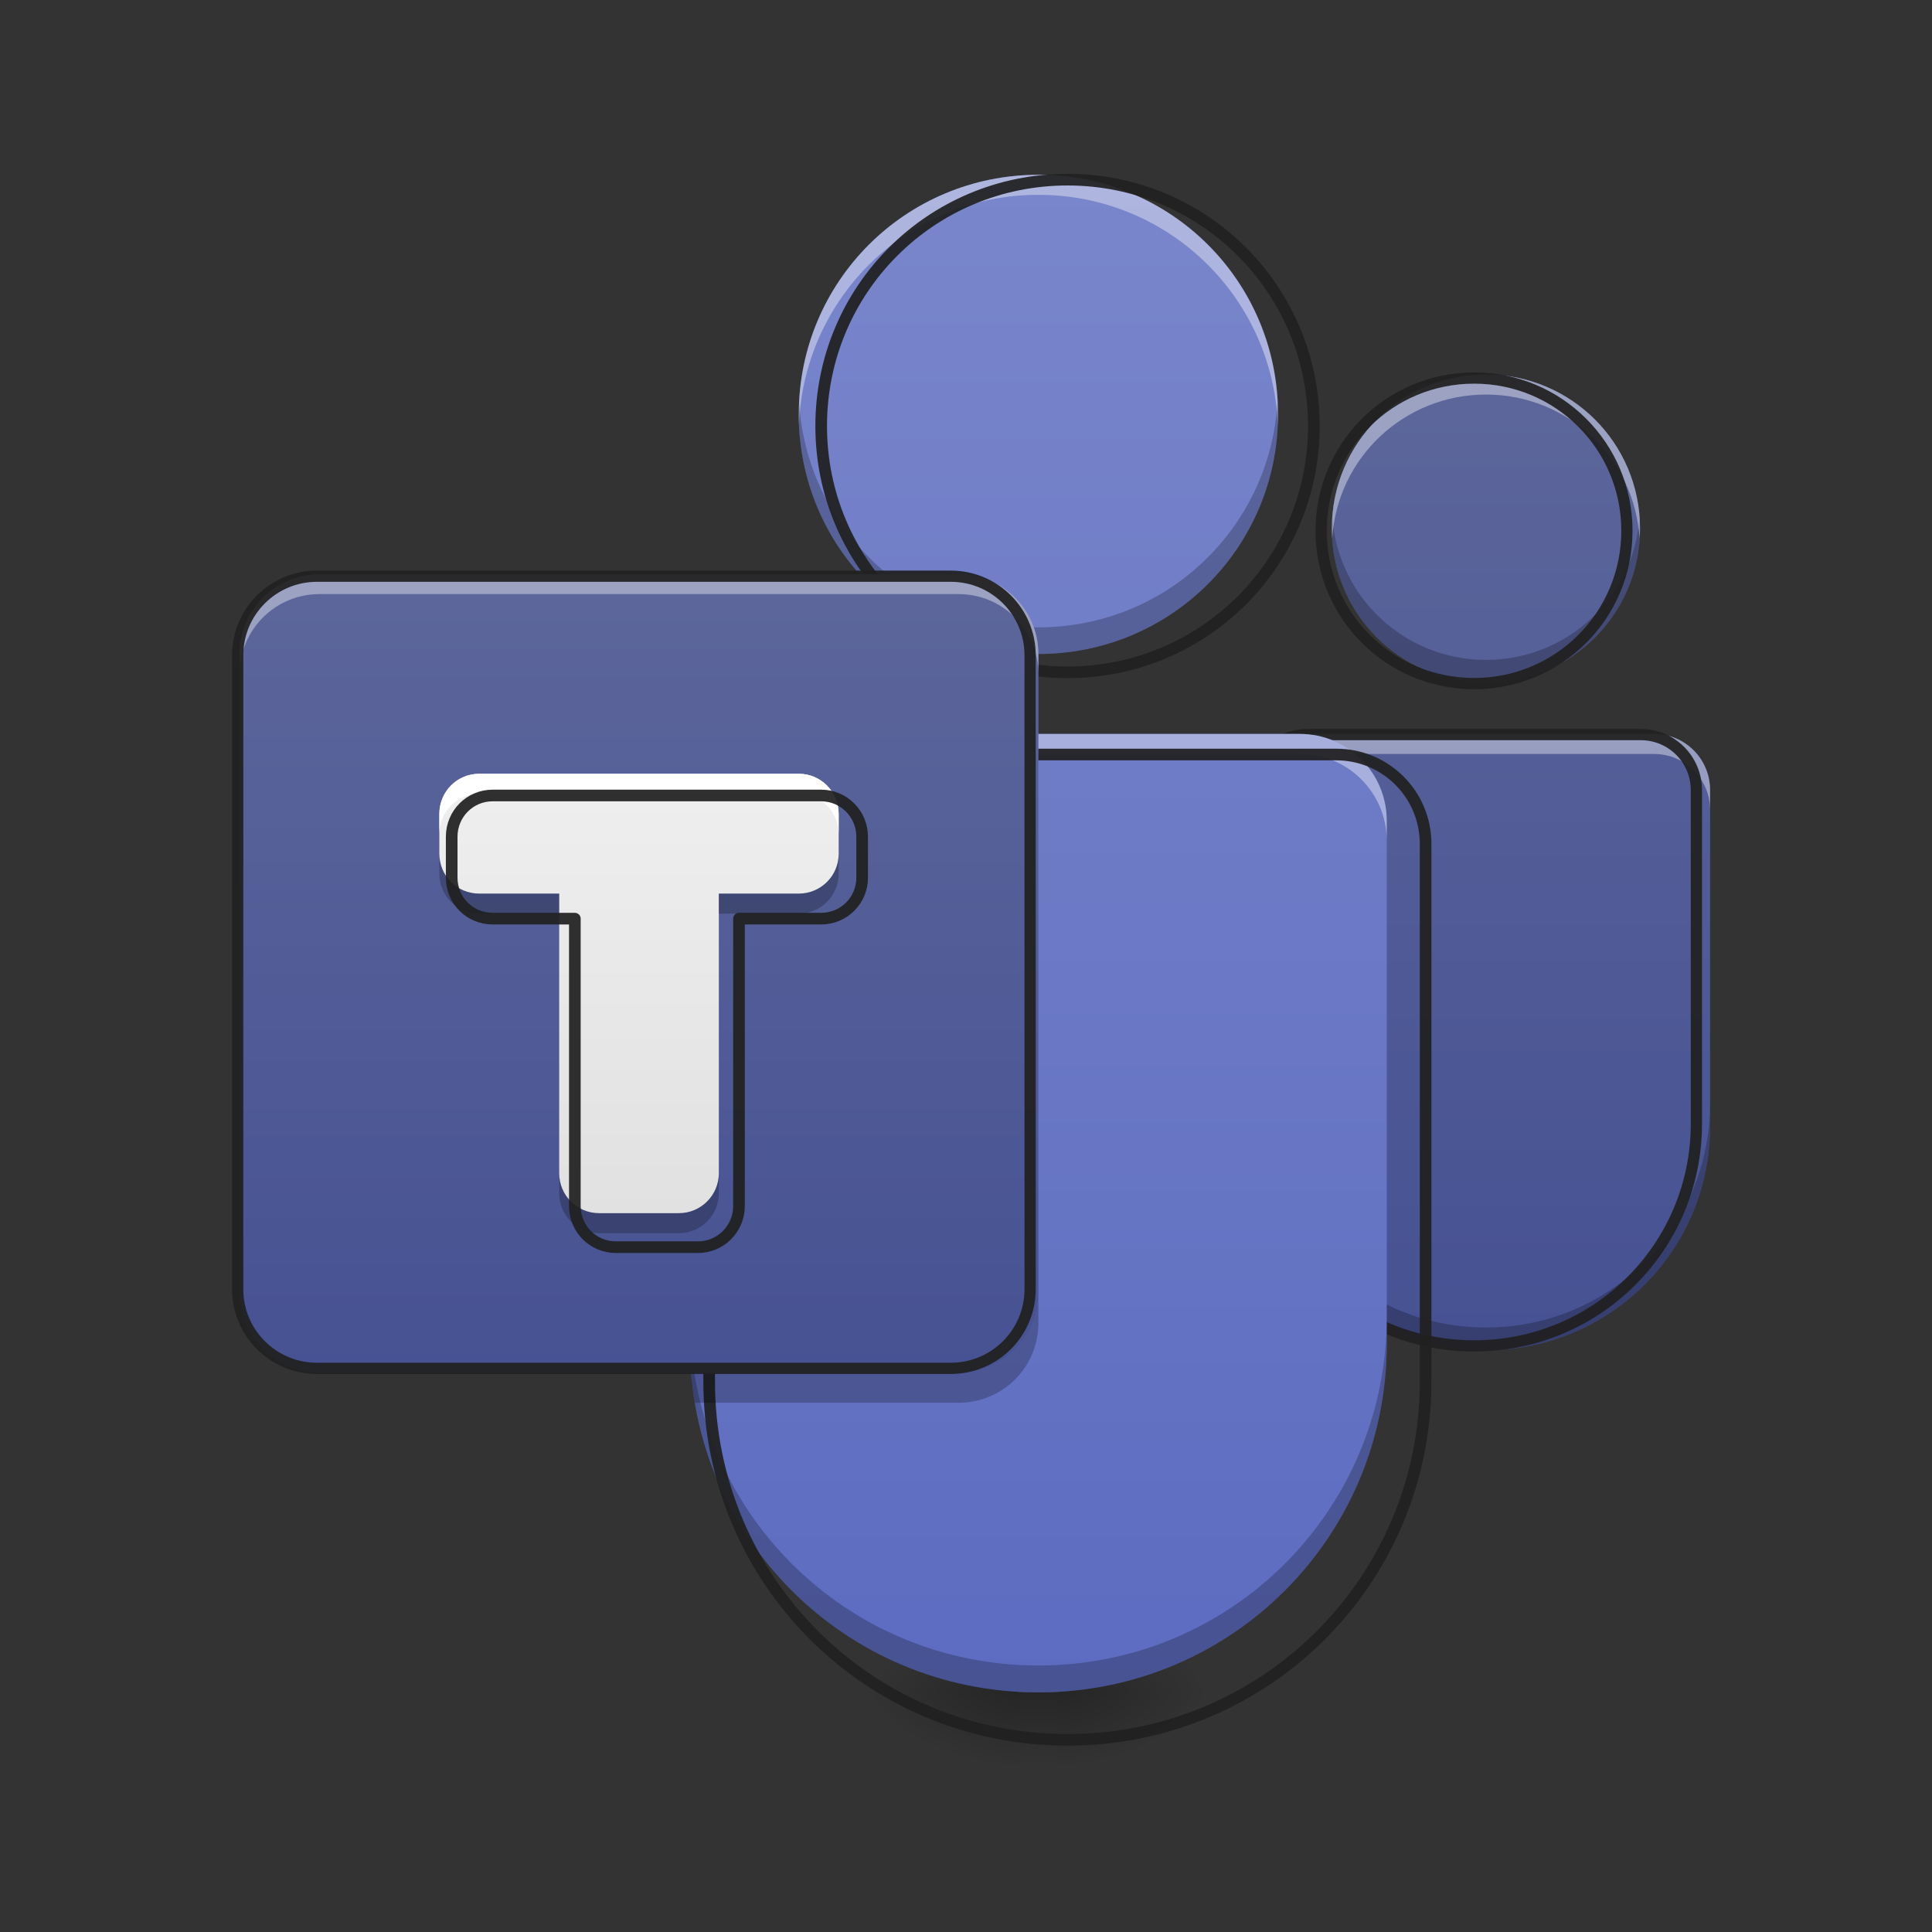 <?xml version="1.0" encoding="UTF-8"?>
<svg xmlns="http://www.w3.org/2000/svg" xmlns:xlink="http://www.w3.org/1999/xlink" width="32px" height="32px" viewBox="0 0 32 32" version="1.1">
<rect x="0" y="0" width="32" height="32" fill="#333333" stroke="none"/>
<defs>
<linearGradient id="linear0" gradientUnits="userSpaceOnUse" x1="402.167" y1="106.5" x2="402.167" y2="-147.5" gradientTransform="matrix(0.062,0,0,0.062,0,15.422)">
<stop offset="0" style="stop-color:rgb(36.078%,41.961%,75.294%);stop-opacity:1;"/>
<stop offset="1" style="stop-color:rgb(47.451%,52.549%,79.608%);stop-opacity:1;"/>
</linearGradient>
<linearGradient id="linear1" gradientUnits="userSpaceOnUse" x1="254" y1="233.5" x2="254" y2="254.667" gradientTransform="matrix(0.003,0,0,0.062,16.458,13.438)">
<stop offset="0" style="stop-color:rgb(0%,0%,0%);stop-opacity:0.275;"/>
<stop offset="1" style="stop-color:rgb(0%,0%,0%);stop-opacity:0;"/>
</linearGradient>
<radialGradient id="radial0" gradientUnits="userSpaceOnUse" cx="450.909" cy="189.579" fx="450.909" fy="189.579" r="21.167" gradientTransform="matrix(0,-0.078,-0.141,-0,43.857,63.589)">
<stop offset="0" style="stop-color:rgb(0%,0%,0%);stop-opacity:0.314;"/>
<stop offset="0.222" style="stop-color:rgb(0%,0%,0%);stop-opacity:0.275;"/>
<stop offset="1" style="stop-color:rgb(0%,0%,0%);stop-opacity:0;"/>
</radialGradient>
<radialGradient id="radial1" gradientUnits="userSpaceOnUse" cx="450.909" cy="189.579" fx="450.909" fy="189.579" r="21.167" gradientTransform="matrix(-0,0.078,0.141,0,-9.462,-7.527)">
<stop offset="0" style="stop-color:rgb(0%,0%,0%);stop-opacity:0.314;"/>
<stop offset="0.222" style="stop-color:rgb(0%,0%,0%);stop-opacity:0.275;"/>
<stop offset="1" style="stop-color:rgb(0%,0%,0%);stop-opacity:0;"/>
</radialGradient>
<radialGradient id="radial2" gradientUnits="userSpaceOnUse" cx="450.909" cy="189.579" fx="450.909" fy="189.579" r="21.167" gradientTransform="matrix(-0,-0.078,0.141,-0,-9.462,63.589)">
<stop offset="0" style="stop-color:rgb(0%,0%,0%);stop-opacity:0.314;"/>
<stop offset="0.222" style="stop-color:rgb(0%,0%,0%);stop-opacity:0.275;"/>
<stop offset="1" style="stop-color:rgb(0%,0%,0%);stop-opacity:0;"/>
</radialGradient>
<radialGradient id="radial3" gradientUnits="userSpaceOnUse" cx="450.909" cy="189.579" fx="450.909" fy="189.579" r="21.167" gradientTransform="matrix(0,0.078,-0.141,0,43.857,-7.527)">
<stop offset="0" style="stop-color:rgb(0%,0%,0%);stop-opacity:0.314;"/>
<stop offset="0.222" style="stop-color:rgb(0%,0%,0%);stop-opacity:0.275;"/>
<stop offset="1" style="stop-color:rgb(0%,0%,0%);stop-opacity:0;"/>
</radialGradient>
<linearGradient id="linear2" gradientUnits="userSpaceOnUse" x1="1040" y1="1695.118" x2="1040" y2="175.118" gradientTransform="matrix(0.017,0,0,0.017,0,0)">
<stop offset="0" style="stop-color:rgb(36.078%,41.961%,75.294%);stop-opacity:1;"/>
<stop offset="1" style="stop-color:rgb(47.451%,52.549%,79.608%);stop-opacity:1;"/>
</linearGradient>
<linearGradient id="linear3" gradientUnits="userSpaceOnUse" x1="174.625" y1="148.833" x2="174.625" y2="-62.833" gradientTransform="matrix(0.062,0,0,0.062,0,13.438)">
<stop offset="0" style="stop-color:rgb(36.078%,41.961%,75.294%);stop-opacity:1;"/>
<stop offset="1" style="stop-color:rgb(47.451%,52.549%,79.608%);stop-opacity:1;"/>
</linearGradient>
<linearGradient id="linear4" gradientUnits="userSpaceOnUse" x1="640" y1="1215.118" x2="640" y2="775.118" gradientTransform="matrix(0.017,0,0,0.017,0,0)">
<stop offset="0" style="stop-color:rgb(87.843%,87.843%,87.843%);stop-opacity:1;"/>
<stop offset="1" style="stop-color:rgb(93.333%,93.333%,93.333%);stop-opacity:1;"/>
</linearGradient>
</defs>
<g id="surface1">
<path style=" stroke:none;fill-rule:nonzero;fill:url(#linear0);" d="M 24.613 6.203 C 23.199 6.203 22.059 7.34 22.059 8.754 C 22.059 10.168 23.199 11.305 24.613 11.305 C 26.023 11.305 27.164 10.168 27.164 8.754 C 27.164 7.34 26.023 6.203 24.613 6.203 Z M 21.828 12.156 C 21.312 12.156 20.898 12.57 20.898 13.086 L 20.898 18.652 C 20.898 20.707 22.555 22.363 24.613 22.363 C 26.668 22.363 28.324 20.707 28.324 18.652 L 28.324 13.086 C 28.324 12.57 27.91 12.156 27.395 12.156 Z M 21.828 12.156 "/>
<path style=" stroke:none;fill-rule:nonzero;fill:rgb(0%,0%,0%);fill-opacity:0.235;" d="M 22.066 8.566 C 22.062 8.629 22.059 8.691 22.059 8.754 C 22.059 10.168 23.199 11.305 24.613 11.305 C 26.023 11.305 27.164 10.168 27.164 8.754 C 27.164 8.691 27.16 8.629 27.156 8.566 C 27.062 9.891 25.961 10.93 24.613 10.93 C 23.262 10.93 22.164 9.891 22.066 8.566 Z M 20.898 18.277 L 20.898 18.652 C 20.898 20.707 22.555 22.363 24.613 22.363 C 26.668 22.363 28.324 20.707 28.324 18.652 L 28.324 18.277 C 28.324 20.332 26.668 21.988 24.613 21.988 C 22.555 21.988 20.898 20.332 20.898 18.277 Z M 20.898 18.277 "/>
<path style=" stroke:none;fill-rule:nonzero;fill:rgb(0%,0%,0%);fill-opacity:0.235;" d="M 24.613 6.203 C 23.199 6.203 22.059 7.34 22.059 8.754 C 22.059 10.168 23.199 11.305 24.613 11.305 C 26.023 11.305 27.164 10.168 27.164 8.754 C 27.164 7.34 26.023 6.203 24.613 6.203 Z M 21.828 12.156 C 21.312 12.156 20.898 12.57 20.898 13.086 L 20.898 18.652 C 20.898 20.707 22.555 22.363 24.613 22.363 C 26.668 22.363 28.324 20.707 28.324 18.652 L 28.324 13.086 C 28.324 12.57 27.91 12.156 27.395 12.156 Z M 21.828 12.156 "/>
<path style=" stroke:none;fill-rule:nonzero;fill:url(#linear1);" d="M 16.867 28.031 L 17.527 28.031 L 17.527 29.355 L 16.867 29.355 Z M 16.867 28.031 "/>
<path style=" stroke:none;fill-rule:nonzero;fill:url(#radial0);" d="M 17.527 28.031 L 20.176 28.031 L 20.176 26.707 L 17.527 26.707 Z M 17.527 28.031 "/>
<path style=" stroke:none;fill-rule:nonzero;fill:url(#radial1);" d="M 16.867 28.031 L 14.223 28.031 L 14.223 29.355 L 16.867 29.355 Z M 16.867 28.031 "/>
<path style=" stroke:none;fill-rule:nonzero;fill:url(#radial2);" d="M 16.867 28.031 L 14.223 28.031 L 14.223 26.707 L 16.867 26.707 Z M 16.867 28.031 "/>
<path style=" stroke:none;fill-rule:nonzero;fill:url(#radial3);" d="M 17.527 28.031 L 20.176 28.031 L 20.176 29.355 L 17.527 29.355 Z M 17.527 28.031 "/>
<path style=" stroke:none;fill-rule:nonzero;fill:rgb(100%,100%,100%);fill-opacity:0.392;" d="M 24.613 6.203 C 23.199 6.203 22.059 7.34 22.059 8.754 C 22.059 8.809 22.062 8.863 22.066 8.918 C 22.148 7.586 23.254 6.535 24.613 6.535 C 25.969 6.535 27.074 7.586 27.156 8.918 C 27.16 8.863 27.164 8.809 27.164 8.754 C 27.164 7.34 26.023 6.203 24.613 6.203 Z M 21.828 12.156 C 21.312 12.156 20.898 12.57 20.898 13.086 L 20.898 13.414 C 20.898 12.902 21.312 12.488 21.828 12.488 L 27.395 12.488 C 27.91 12.488 28.324 12.902 28.324 13.414 L 28.324 13.086 C 28.324 12.57 27.91 12.156 27.395 12.156 Z M 21.828 12.156 "/>
<path style="fill:none;stroke-width:3;stroke-linecap:round;stroke-linejoin:round;stroke:rgb(12.941%,12.941%,12.941%);stroke-opacity:0.928;stroke-miterlimit:4;" d="M 393.812 -115.75 C 371.188 -115.75 352.938 -97.562 352.938 -74.938 C 352.938 -52.312 371.188 -34.125 393.812 -34.125 C 416.375 -34.125 434.625 -52.312 434.625 -74.938 C 434.625 -97.562 416.375 -115.75 393.812 -115.75 Z M 349.25 -20.5 C 341 -20.5 334.375 -13.875 334.375 -5.625 L 334.375 83.438 C 334.375 116.312 360.875 142.812 393.812 142.812 C 426.688 142.812 453.188 116.312 453.188 83.438 L 453.188 -5.625 C 453.188 -13.875 446.562 -20.5 438.312 -20.5 Z M 349.25 -20.5 " transform="matrix(0.062,0,0,0.062,0,13.438)"/>
<path style=" stroke:none;fill-rule:nonzero;fill:url(#linear2);" d="M 17.199 2.895 C 15 2.895 13.23 4.664 13.23 6.863 C 13.23 9.062 15 10.832 17.199 10.832 C 19.398 10.832 21.168 9.062 21.168 6.863 C 21.168 4.664 19.398 2.895 17.199 2.895 Z M 12.867 12.156 C 12.07 12.156 11.426 12.801 11.426 13.598 L 11.426 22.258 C 11.426 25.457 14 28.031 17.199 28.031 C 20.395 28.031 22.969 25.457 22.969 22.258 L 22.969 13.598 C 22.969 12.801 22.328 12.156 21.527 12.156 Z M 12.867 12.156 "/>
<path style=" stroke:none;fill-rule:nonzero;fill:rgb(100%,100%,100%);fill-opacity:0.392;" d="M 17.199 2.895 C 15 2.895 13.23 4.664 13.23 6.863 C 13.23 6.922 13.23 6.977 13.234 7.031 C 13.32 4.91 15.055 3.227 17.199 3.227 C 19.34 3.227 21.078 4.91 21.164 7.031 C 21.164 6.977 21.168 6.922 21.168 6.863 C 21.168 4.664 19.398 2.895 17.199 2.895 Z M 12.867 12.156 C 12.07 12.156 11.426 12.801 11.426 13.598 L 11.426 13.93 C 11.426 13.129 12.07 12.488 12.867 12.488 L 21.527 12.488 C 22.328 12.488 22.969 13.129 22.969 13.93 L 22.969 13.598 C 22.969 12.801 22.328 12.156 21.527 12.156 Z M 12.867 12.156 "/>
<path style=" stroke:none;fill-rule:nonzero;fill:rgb(0%,0%,0%);fill-opacity:0.235;" d="M 13.234 6.641 C 13.23 6.715 13.23 6.789 13.23 6.863 C 13.23 9.062 15 10.832 17.199 10.832 C 19.398 10.832 21.168 9.062 21.168 6.863 C 21.168 6.789 21.164 6.715 21.16 6.641 C 21.047 8.738 19.32 10.391 17.199 10.391 C 15.074 10.391 13.352 8.738 13.234 6.641 Z M 11.426 21.812 L 11.426 22.258 C 11.426 25.457 14 28.031 17.199 28.031 C 20.395 28.031 22.969 25.457 22.969 22.258 L 22.969 21.812 C 22.969 25.012 20.395 27.586 17.199 27.586 C 14 27.586 11.426 25.012 11.426 21.812 Z M 11.426 21.812 "/>
<path style="fill:none;stroke-width:11.339;stroke-linecap:round;stroke-linejoin:round;stroke:rgb(12.941%,12.941%,12.941%);stroke-opacity:0.928;stroke-miterlimit:4;" d="M 1040.079 175.039 C 907.087 175.039 800.079 282.047 800.079 415.039 C 800.079 548.032 907.087 655.039 1040.079 655.039 C 1173.071 655.039 1280.079 548.032 1280.079 415.039 C 1280.079 282.047 1173.071 175.039 1040.079 175.039 Z M 778.11 735.118 C 729.921 735.118 690.945 774.095 690.945 822.284 L 690.945 1345.984 C 690.945 1539.449 846.614 1695.118 1040.079 1695.118 C 1233.307 1695.118 1388.976 1539.449 1388.976 1345.984 L 1388.976 822.284 C 1388.976 774.095 1350.236 735.118 1301.811 735.118 Z M 778.11 735.118 " transform="matrix(0.017,0,0,0.017,0,0)"/>
<path style=" stroke:none;fill-rule:nonzero;fill:url(#linear3);" d="M 5.293 9.512 L 15.875 9.512 C 16.605 9.512 17.199 10.102 17.199 10.832 L 17.199 21.418 C 17.199 22.148 16.605 22.738 15.875 22.738 L 5.293 22.738 C 4.562 22.738 3.969 22.148 3.969 21.418 L 3.969 10.832 C 3.969 10.102 4.562 9.512 5.293 9.512 Z M 5.293 9.512 "/>
<path style=" stroke:none;fill-rule:nonzero;fill:rgb(0%,0%,0%);fill-opacity:0.235;" d="M 5.293 9.512 L 15.875 9.512 C 16.605 9.512 17.199 10.102 17.199 10.832 L 17.199 21.418 C 17.199 22.148 16.605 22.738 15.875 22.738 L 5.293 22.738 C 4.562 22.738 3.969 22.148 3.969 21.418 L 3.969 10.832 C 3.969 10.102 4.562 9.512 5.293 9.512 Z M 5.293 9.512 "/>
<path style=" stroke:none;fill-rule:nonzero;fill:rgb(100%,100%,100%);fill-opacity:0.392;" d="M 5.293 9.512 C 4.559 9.512 3.969 10.102 3.969 10.832 L 3.969 11.164 C 3.969 10.43 4.559 9.84 5.293 9.84 L 15.875 9.84 C 16.609 9.84 17.199 10.43 17.199 11.164 L 17.199 10.832 C 17.199 10.102 16.609 9.512 15.875 9.512 Z M 5.293 9.512 "/>
<path style=" stroke:none;fill-rule:nonzero;fill:rgb(0%,0%,0%);fill-opacity:0.235;" d="M 17.199 21.418 C 17.199 22.148 16.609 22.738 15.875 22.738 L 11.445 22.738 C 11.457 22.906 11.48 23.074 11.508 23.234 L 15.875 23.234 C 16.609 23.234 17.199 22.645 17.199 21.914 Z M 17.199 21.418 "/>
<path style="fill:none;stroke-width:3;stroke-linecap:round;stroke-linejoin:round;stroke:rgb(12.941%,12.941%,12.941%);stroke-opacity:0.928;stroke-miterlimit:4;" d="M 84.688 -62.812 L 254 -62.812 C 265.688 -62.812 275.188 -53.375 275.188 -41.688 L 275.188 127.688 C 275.188 139.375 265.688 148.812 254 148.812 L 84.688 148.812 C 73 148.812 63.5 139.375 63.5 127.688 L 63.5 -41.688 C 63.5 -53.375 73 -62.812 84.688 -62.812 Z M 84.688 -62.812 " transform="matrix(0.062,0,0,0.062,0,13.438)"/>
<path style=" stroke:none;fill-rule:nonzero;fill:url(#linear4);" d="M 7.938 12.816 C 7.57 12.816 7.277 13.113 7.277 13.48 L 7.277 14.141 C 7.277 14.508 7.57 14.801 7.938 14.801 L 9.262 14.801 L 9.262 19.434 C 9.262 19.797 9.555 20.094 9.922 20.094 L 11.246 20.094 C 11.609 20.094 11.906 19.797 11.906 19.434 L 11.906 14.801 L 13.23 14.801 C 13.594 14.801 13.891 14.508 13.891 14.141 L 13.891 13.48 C 13.891 13.113 13.594 12.816 13.23 12.816 Z M 7.938 12.816 "/>
<path style=" stroke:none;fill-rule:nonzero;fill:rgb(100%,100%,100%);fill-opacity:1;" d="M 7.938 12.816 C 7.57 12.816 7.277 13.113 7.277 13.48 L 7.277 13.809 C 7.277 13.445 7.57 13.148 7.938 13.148 L 13.23 13.148 C 13.594 13.148 13.891 13.445 13.891 13.809 L 13.891 13.48 C 13.891 13.113 13.594 12.816 13.23 12.816 Z M 7.938 12.816 "/>
<path style=" stroke:none;fill-rule:nonzero;fill:rgb(0%,0%,0%);fill-opacity:0.235;" d="M 7.277 14.141 L 7.277 14.473 C 7.277 14.836 7.57 15.133 7.938 15.133 L 9.262 15.133 L 9.262 14.801 L 7.938 14.801 C 7.57 14.801 7.277 14.508 7.277 14.141 Z M 13.891 14.141 C 13.891 14.508 13.594 14.801 13.23 14.801 L 11.906 14.801 L 11.906 15.133 L 13.23 15.133 C 13.594 15.133 13.891 14.836 13.891 14.473 Z M 9.262 19.434 L 9.262 19.762 C 9.262 20.129 9.555 20.426 9.922 20.426 L 11.246 20.426 C 11.609 20.426 11.906 20.129 11.906 19.762 L 11.906 19.434 C 11.906 19.797 11.609 20.094 11.246 20.094 L 9.922 20.094 C 9.555 20.094 9.262 19.797 9.262 19.434 Z M 9.262 19.434 "/>
<path style="fill:none;stroke-width:11.339;stroke-linecap:round;stroke-linejoin:round;stroke:rgb(12.941%,12.941%,12.941%);stroke-opacity:0.928;stroke-miterlimit:4;" d="M 480 775.039 C 457.795 775.039 440.079 792.992 440.079 815.197 L 440.079 855.118 C 440.079 877.323 457.795 895.039 480 895.039 L 560.079 895.039 L 560.079 1175.197 C 560.079 1197.165 577.795 1215.118 600 1215.118 L 680.079 1215.118 C 702.047 1215.118 720 1197.165 720 1175.197 L 720 895.039 L 800.079 895.039 C 822.047 895.039 840 877.323 840 855.118 L 840 815.197 C 840 792.992 822.047 775.039 800.079 775.039 Z M 480 775.039 " transform="matrix(0.017,0,0,0.017,0,0)"/>
</g>
</svg>
